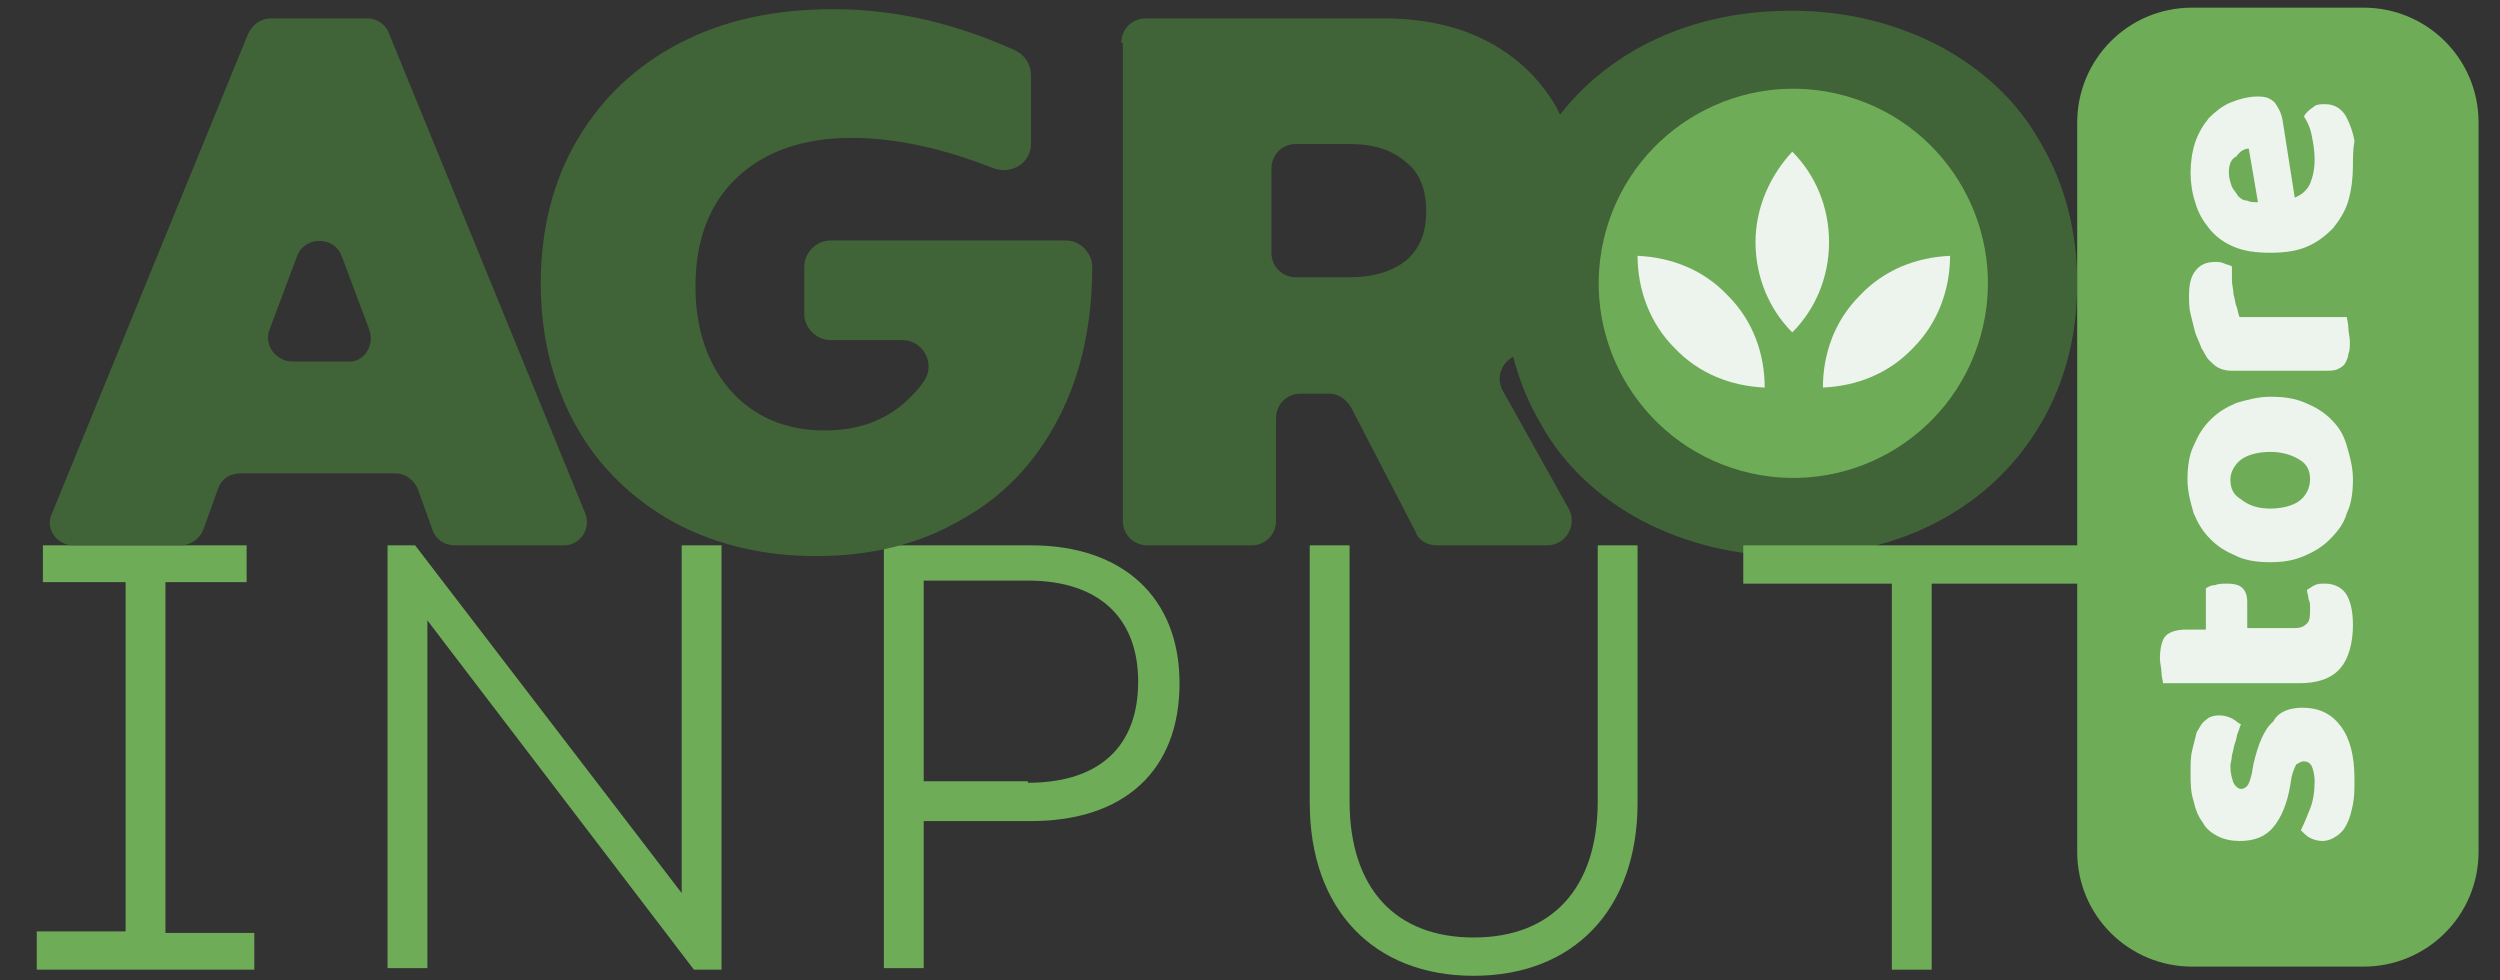 <?xml version="1.0" encoding="utf-8"?>
<!-- Generator: Adobe Illustrator 28.1.0, SVG Export Plug-In . SVG Version: 6.00 Build 0)  -->
<svg version="1.1" id="Layer_1" xmlns="http://www.w3.org/2000/svg" xmlns:xlink="http://www.w3.org/1999/xlink" x="0px" y="0px"
	 viewBox="0 0 163.2 64" style="enable-background:new 0 0 163.2 64;" xml:space="preserve">
<rect x="0" y="0" width="163.2" height="64" fill="#333333" stroke="none"/>
<style type="text/css">
	.st0{fill:#416338;}
	.st1{fill:#6FAC58;}
	.st2{fill:#ECF4ED;}
</style>
<g>
	<path class="st0" d="M107.2,34c-2.8-1.5-5.1-3.6-6.6-6.3c-1.6-2.7-2.4-5.8-2.4-9.2c0-3.4,0.8-6.5,2.4-9.2c1.6-2.7,3.8-4.8,6.6-6.3
		c2.8-1.5,6.1-2.3,9.7-2.3c3.6,0,6.8,0.8,9.7,2.3c2.8,1.5,5.1,3.6,6.6,6.3c1.6,2.7,2.4,5.8,2.4,9.2c0,3.4-0.8,6.5-2.4,9.2
		c-1.6,2.7-3.8,4.8-6.6,6.3c-2.8,1.5-6.1,2.3-9.7,2.3C113.3,36.3,110.1,35.5,107.2,34z M110.9,24.7c1.5,1.6,3.5,2.4,6,2.4
		c1.6,0,3-0.4,4.3-1.1c1.2-0.7,2.2-1.8,2.9-3.1c0.7-1.3,1.1-2.8,1.1-4.5c0-1.7-0.4-3.2-1.1-4.5c-0.7-1.3-1.7-2.3-2.9-3.1
		c-1.2-0.7-2.7-1.1-4.3-1.1c-2.5,0-4.5,0.8-6,2.4c-1.5,1.6-2.3,3.7-2.3,6.2C108.6,21,109.4,23,110.9,24.7z"/>
	<g>
		
			<ellipse transform="matrix(0.27 -0.963 0.963 0.27 67.634 126.268)" class="st1" cx="117.1" cy="18.5" rx="12.7" ry="12.7"/>
		<g>
			<path class="st2" d="M114.6,15.8c0,2.3,0.9,4.4,2.4,5.9c1.5-1.5,2.4-3.6,2.4-5.9c0-2.3-0.9-4.4-2.4-5.9
				C115.6,11.4,114.6,13.5,114.6,15.8z"/>
			<path class="st2" d="M109.3,22.7c1.6,1.7,3.7,2.5,5.9,2.6c0-2.1-0.7-4.3-2.4-6c-1.6-1.7-3.7-2.5-5.9-2.6
				C106.9,18.9,107.7,21.1,109.3,22.7z"/>
			<path class="st2" d="M124.9,22.7c-1.6,1.7-3.7,2.5-5.9,2.6c0-2.1,0.7-4.3,2.4-6c1.6-1.7,3.7-2.5,5.9-2.6
				C127.3,18.9,126.5,21.1,124.9,22.7z"/>
		</g>
	</g>
	<g>
		<g>
			<path class="st1" d="M2.4,60.8h5.8V38H2.8v-2.4h13.3V38h-5.3v22.9h5.8v2.4H2.4V60.8z"/>
			<path class="st1" d="M25.3,35.6h1.8l17.4,22.7V35.6h2.6v27.7h-1.8L27.9,40.5v22.7h-2.6V35.6z"/>
			<path class="st1" d="M57.7,35.6h9.6c6,0,9.7,3.4,9.7,9c0,5.7-3.6,9-9.7,9h-7v9.6h-2.6V35.6z M67.1,51.1c4.7,0,7.2-2.4,7.2-6.6
				c0-4.2-2.6-6.6-7.2-6.6h-6.8v13.1H67.1z"/>
			<path class="st1" d="M85.5,52.4V35.6h2.6v16.7c0,5.7,3,8.9,8.1,8.9c5.1,0,8.1-3.2,8.1-8.9V35.6h2.6v16.8c0,7-4.2,11.3-10.7,11.3
				C89.7,63.7,85.5,59.4,85.5,52.4z"/>
			<path class="st1" d="M123.4,38.1h-9.6v-2.5h21.9v2.5h-9.6v25.2h-2.6V38.1z"/>
		</g>
		<path class="st0" d="M17.7,1.2H24c0.6,0,1.2,0.4,1.4,1l12.8,31.3c0.4,1-0.3,2.1-1.4,2.1h-7.1c-0.7,0-1.3-0.4-1.5-1.1l-0.9-2.5
			c-0.2-0.6-0.8-1.1-1.5-1.1H15.7c-0.7,0-1.3,0.4-1.5,1.1l-0.9,2.5c-0.2,0.6-0.8,1.1-1.5,1.1h-7c-1.1,0-1.9-1.1-1.4-2.1L16.2,2.2
			C16.5,1.6,17,1.2,17.7,1.2z M24.1,21.5l-1.8-4.8c-0.5-1.3-2.4-1.3-2.9,0l-1.8,4.8c-0.4,1,0.4,2.1,1.5,2.1h3.6
			C23.7,23.7,24.5,22.6,24.1,21.5z"/>
		<path class="st0" d="M44,34.1c-2.7-1.5-4.9-3.6-6.4-6.3c-1.5-2.7-2.3-5.8-2.3-9.3c0-3.5,0.8-6.7,2.4-9.4s3.8-4.8,6.7-6.3
			c2.9-1.5,6.2-2.2,10-2.2c4,0,7.9,0.9,11.9,2.7c0.6,0.3,1,0.9,1,1.6v4.5c0,1.2-1.2,2-2.4,1.6c-3.3-1.3-6.4-2-9.3-2
			c-3.2,0-5.7,0.9-7.5,2.6c-1.8,1.7-2.7,4.1-2.7,7.1c0,2.8,0.8,5.1,2.3,6.8c1.5,1.7,3.6,2.6,6.1,2.6c2,0,3.6-0.5,5-1.6
			c0.6-0.5,1.1-1,1.5-1.6c0.8-1.1,0-2.7-1.4-2.7h-4.7c-0.9,0-1.7-0.8-1.7-1.7v-3.1c0-0.9,0.8-1.7,1.7-1.7h15.4
			c0.9,0,1.7,0.8,1.7,1.7c0,0,0,0,0,0c0,3.7-0.7,7-2.2,9.9c-1.5,2.9-3.6,5.1-6.3,6.6c-2.7,1.6-5.9,2.4-9.5,2.4
			C49.9,36.3,46.8,35.6,44,34.1z"/>
		<path class="st0" d="M73.2,2.8c0-0.9,0.7-1.6,1.6-1.6h15.5c2.6,0,4.9,0.5,6.8,1.5c1.9,1,3.4,2.4,4.5,4.3c1,1.9,1.6,4,1.6,6.5
			c0,2.4-0.5,4.6-1.5,6.4c-0.8,1.4-1.8,2.6-3.1,3.5c-0.7,0.5-0.9,1.4-0.5,2.1l4.3,7.7c0.6,1.1-0.2,2.4-1.4,2.4h-7.2
			c-0.6,0-1.2-0.3-1.4-0.9l-4.2-8.1c-0.3-0.5-0.8-0.9-1.4-0.9h-1.9c-0.9,0-1.6,0.7-1.6,1.6V34c0,0.9-0.7,1.6-1.6,1.6h-6.8
			c-0.9,0-1.6-0.7-1.6-1.6V2.8z M88.1,18.1c1.6,0,2.8-0.4,3.7-1.1c0.9-0.8,1.3-1.8,1.3-3.2s-0.4-2.5-1.3-3.2
			c-0.9-0.8-2.1-1.2-3.7-1.2h-3.5c-0.9,0-1.6,0.7-1.6,1.6v5.5c0,0.9,0.7,1.6,1.6,1.6H88.1z"/>
		<path class="st1" d="M154.3,63.1h-11.2c-4.1,0-7.5-3.3-7.5-7.5V8c0-4.1,3.3-7.5,7.5-7.5h11.2c4.1,0,7.5,3.3,7.5,7.5v47.6
			C161.8,59.8,158.4,63.1,154.3,63.1z"/>
		<g>
			<path class="st2" d="M150.3,46.2c1.1,0,1.9,0.4,2.5,1.2c0.6,0.8,0.9,1.9,0.9,3.5c0,0.6,0,1.1-0.1,1.6c-0.1,0.5-0.2,0.9-0.4,1.3
				c-0.2,0.4-0.4,0.6-0.7,0.8c-0.3,0.2-0.6,0.3-0.9,0.3c-0.3,0-0.6-0.1-0.8-0.2s-0.4-0.3-0.6-0.5c0.2-0.4,0.4-0.9,0.6-1.4
				c0.2-0.5,0.3-1.1,0.3-1.8c0-0.4-0.1-0.8-0.2-1c-0.1-0.2-0.3-0.3-0.5-0.3c-0.2,0-0.3,0.1-0.5,0.2c-0.1,0.2-0.2,0.4-0.3,0.8
				l-0.1,0.6c-0.2,1.2-0.6,2.1-1.1,2.7c-0.5,0.6-1.2,0.9-2.2,0.9c-0.5,0-1-0.1-1.4-0.3c-0.4-0.2-0.8-0.5-1-0.9
				c-0.3-0.4-0.5-0.9-0.6-1.4c-0.2-0.6-0.2-1.2-0.2-1.9c0-0.5,0-1,0.1-1.4c0.1-0.4,0.2-0.8,0.3-1.2c0.2-0.3,0.3-0.6,0.6-0.8
				c0.2-0.2,0.5-0.3,0.9-0.3c0.3,0,0.6,0.1,0.8,0.2c0.2,0.1,0.4,0.3,0.6,0.4c-0.1,0.1-0.1,0.3-0.2,0.5c-0.1,0.2-0.1,0.5-0.2,0.7
				c-0.1,0.3-0.1,0.5-0.2,0.8c0,0.3-0.1,0.5-0.1,0.7c0,0.5,0.1,0.8,0.2,1.1c0.1,0.2,0.3,0.4,0.5,0.4c0.2,0,0.3-0.1,0.4-0.2
				c0.1-0.1,0.2-0.4,0.3-0.8l0.1-0.6c0.3-1.3,0.7-2.3,1.3-2.8C148.7,46.5,149.4,46.2,150.3,46.2z"/>
			<path class="st2" d="M149.8,41c0.4,0,0.6-0.1,0.8-0.3c0.2-0.2,0.2-0.5,0.2-1c0-0.2,0-0.4-0.1-0.6c0-0.2-0.1-0.4-0.1-0.6
				c0.2-0.1,0.3-0.2,0.5-0.3c0.2-0.1,0.4-0.1,0.7-0.1c0.5,0,1,0.2,1.3,0.6s0.5,1.1,0.5,2.1c0,1.2-0.3,2.2-0.8,2.8
				c-0.6,0.7-1.5,1-2.7,1h-8.9c0-0.2-0.1-0.4-0.1-0.7c0-0.3-0.1-0.6-0.1-0.9c0-0.6,0.1-1.1,0.3-1.4c0.2-0.3,0.7-0.5,1.4-0.5h1.3
				v-2.7c0.2-0.1,0.3-0.2,0.6-0.2c0.2-0.1,0.5-0.1,0.8-0.1c0.5,0,0.8,0.1,1,0.3c0.2,0.2,0.3,0.5,0.3,0.9V41H149.8z"/>
			<path class="st2" d="M148.2,25.9c0.9,0,1.6,0.1,2.3,0.4c0.7,0.3,1.2,0.6,1.7,1.1c0.5,0.5,0.8,1,1,1.7c0.2,0.7,0.4,1.4,0.4,2.2
				c0,0.8-0.1,1.6-0.4,2.2c-0.2,0.7-0.6,1.2-1.1,1.7c-0.5,0.5-1,0.8-1.7,1.1c-0.7,0.3-1.4,0.4-2.2,0.4c-0.8,0-1.6-0.1-2.2-0.4
				c-0.7-0.3-1.2-0.6-1.7-1.1c-0.5-0.5-0.8-1-1.1-1.7c-0.2-0.7-0.4-1.4-0.4-2.2c0-0.8,0.1-1.6,0.4-2.2c0.3-0.7,0.6-1.2,1.1-1.7
				c0.5-0.5,1-0.8,1.7-1.1C146.7,26.1,147.4,25.9,148.2,25.9z M148.2,33.2c0.8,0,1.5-0.2,1.9-0.5c0.4-0.3,0.7-0.8,0.7-1.4
				c0-0.6-0.2-1-0.7-1.3c-0.5-0.3-1.1-0.5-1.9-0.5s-1.5,0.2-1.9,0.5c-0.4,0.3-0.7,0.8-0.7,1.3c0,0.6,0.2,1,0.7,1.3
				C146.8,33,147.4,33.2,148.2,33.2z"/>
			<path class="st2" d="M153.2,20.7c0,0.1,0.1,0.4,0.1,0.7c0,0.3,0.1,0.6,0.1,0.9c0,0.3,0,0.6-0.1,0.8c0,0.2-0.1,0.4-0.2,0.6
				c-0.1,0.2-0.3,0.3-0.5,0.4c-0.2,0.1-0.5,0.1-0.8,0.1h-6.2c-0.3,0-0.6-0.1-0.8-0.2c-0.2-0.1-0.4-0.3-0.6-0.5
				c-0.2-0.2-0.3-0.5-0.5-0.8c-0.1-0.3-0.3-0.7-0.4-1c-0.1-0.4-0.2-0.8-0.3-1.2c-0.1-0.4-0.1-0.8-0.1-1.2c0-0.7,0.1-1.2,0.4-1.6
				s0.7-0.6,1.3-0.6c0.2,0,0.4,0,0.6,0.1c0.2,0.1,0.4,0.1,0.5,0.2c0,0.3,0,0.6,0,0.9c0,0.3,0.1,0.6,0.1,0.9c0.1,0.3,0.1,0.6,0.2,0.8
				c0.1,0.3,0.1,0.5,0.2,0.7H153.2z"/>
			<path class="st2" d="M153.6,10.8c0,0.8-0.1,1.6-0.3,2.3c-0.2,0.7-0.6,1.3-1,1.8c-0.5,0.5-1,0.9-1.7,1.2c-0.7,0.3-1.5,0.4-2.4,0.4
				c-0.9,0-1.7-0.1-2.4-0.4c-0.7-0.3-1.2-0.7-1.6-1.2s-0.7-1-0.9-1.7c-0.2-0.6-0.3-1.3-0.3-1.9c0-0.7,0.1-1.4,0.3-2
				c0.2-0.6,0.5-1.1,0.9-1.6c0.4-0.4,0.9-0.8,1.4-1c0.5-0.2,1.1-0.4,1.8-0.4c0.5,0,0.8,0.1,1.1,0.4c0.2,0.3,0.4,0.6,0.5,1.1l0.8,5.1
				c0.5-0.2,0.8-0.5,1-0.9c0.2-0.5,0.3-1,0.3-1.6c0-0.6-0.1-1.1-0.2-1.6c-0.1-0.5-0.3-0.9-0.5-1.2c0.1-0.2,0.3-0.4,0.6-0.6
				c0.2-0.2,0.5-0.2,0.8-0.2c0.6,0,1.1,0.3,1.4,0.9c0.2,0.4,0.4,0.9,0.5,1.5C153.6,9.8,153.6,10.3,153.6,10.8z M145.5,11.3
				c0,0.3,0.1,0.6,0.2,0.9c0.1,0.2,0.3,0.4,0.4,0.6c0.2,0.2,0.4,0.3,0.6,0.3c0.2,0.1,0.4,0.1,0.7,0.1l-0.6-3.5
				c-0.3,0-0.6,0.2-0.8,0.5C145.6,10.4,145.5,10.8,145.5,11.3z"/>
		</g>
	</g>
</g>
</svg>
